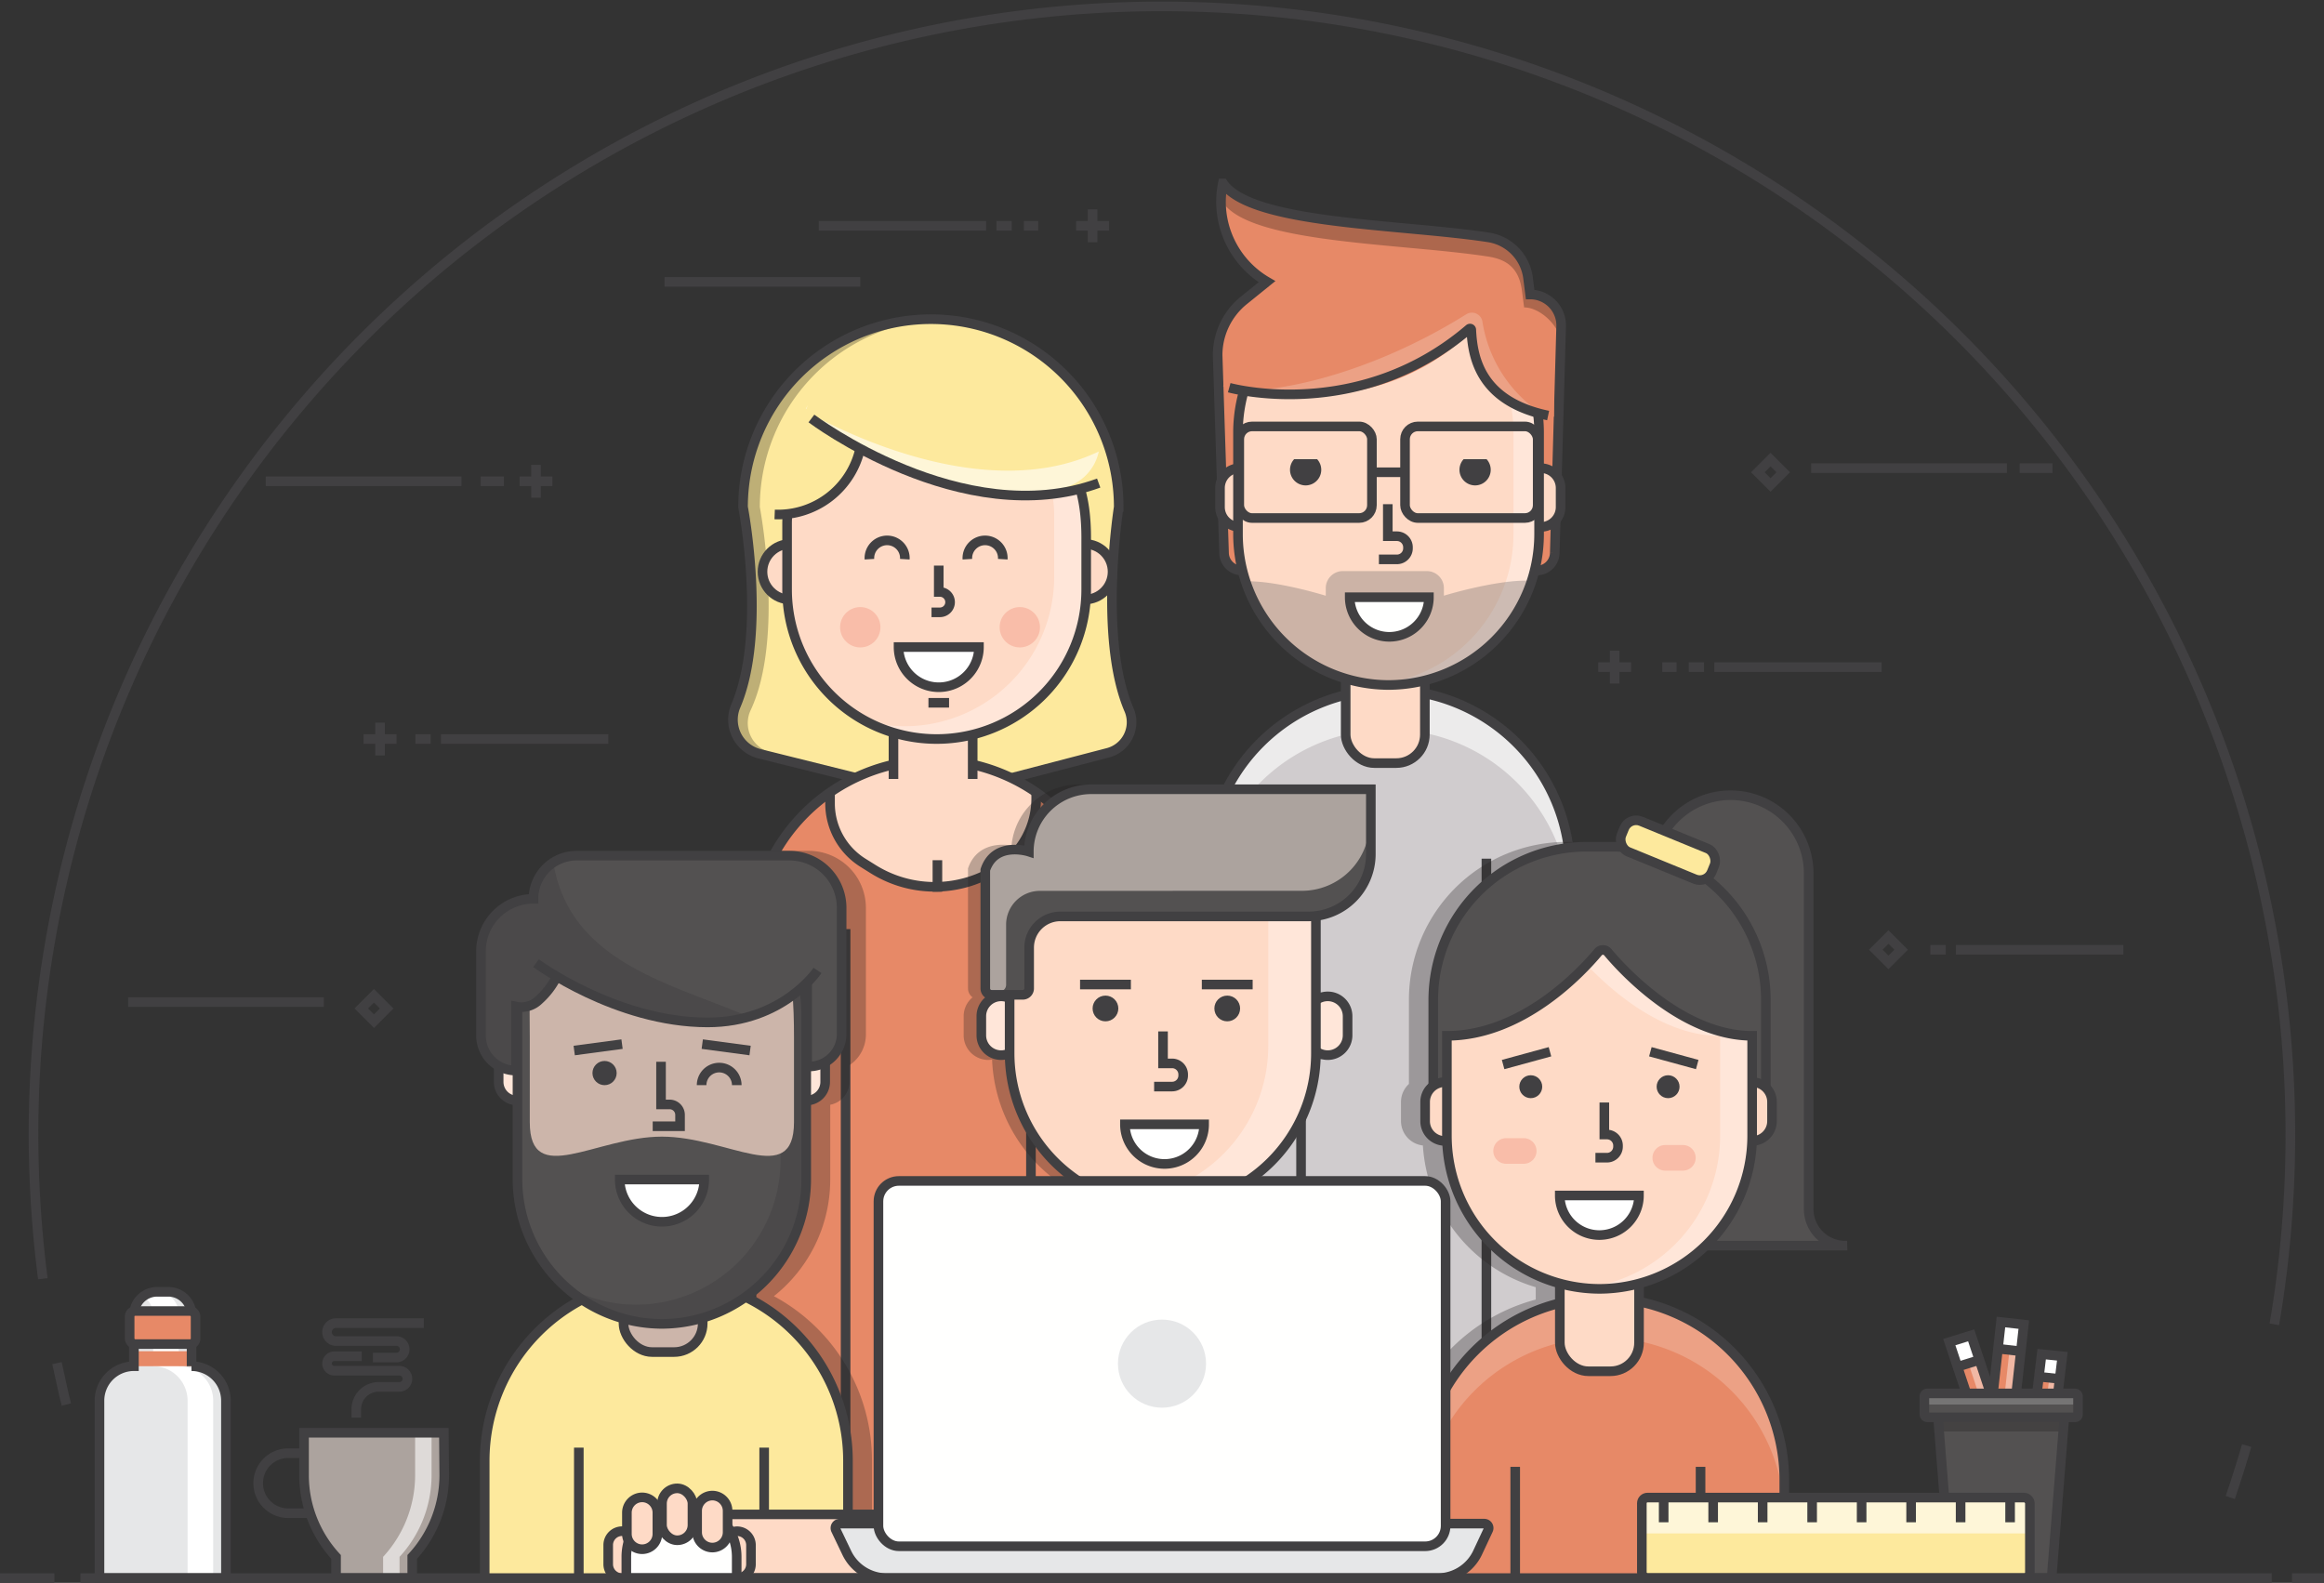 <svg xmlns="http://www.w3.org/2000/svg" viewBox="0 0 363 247.26"><rect x="0" y="0" width="363" height="247.26" fill="#333333" stroke="none"/><title>our-team</title><path d="M318.76,240l3.37-28.14-3.23-.33-3.37,28.14,1.08,3.88a.1.1,0,0,0,.17,0Z" style="fill:#fff"/><polygon points="318.76 240.04 322.13 211.91 318.89 211.57 315.52 239.71 318.76 240.04" style="fill:#f1b8a4"/><polygon points="317.14 239.88 320.51 211.74 318.89 211.57 315.52 239.71 317.14 239.88" style="fill:#e78967"/><polygon points="321.8 215.4 322.22 211.91 318.81 211.56 318.39 215.05 321.8 215.4" style="fill:#fff"/><path d="M318.76,240l3.37-28.14-3.23-.33-3.37,28.14,1.08,3.88a.1.1,0,0,0,.17,0Z" style="fill:none;stroke:#414042;stroke-miterlimit:10;stroke-width:1.5px"/><line x1="318.48" y1="215.06" x2="321.3" y2="215.35" style="fill:none;stroke:#414042;stroke-miterlimit:10;stroke-width:1.5px"/><line x1="315.73" y1="239.73" x2="318.55" y2="240.02" style="fill:none;stroke:#414042;stroke-miterlimit:10;stroke-width:1.5px"/><path d="M312.39,240.51l3.72-33.6-3.57-.4-3.72,33.6,1.2,4.63a.1.1,0,0,0,.19,0Z" style="fill:#fff"/><rect x="295.57" y="221.72" width="33.81" height="3.59" transform="translate(569.04 -62.44) rotate(96.32)" style="fill:#f1b8a4"/><rect x="294.68" y="222.52" width="33.81" height="1.8" transform="translate(567.95 -61.66) rotate(96.32)" style="fill:#e78967"/><rect x="312.01" y="206.9" width="4.19" height="3.79" transform="translate(556.22 -80.4) rotate(96.32)" style="fill:#fff"/><path d="M312.39,240.51l3.72-33.6-3.57-.4-3.72,33.6,1.2,4.63a.1.1,0,0,0,.19,0Z" style="fill:none;stroke:#414042;stroke-miterlimit:10;stroke-width:1.5px"/><line x1="312.09" y1="210.68" x2="315.21" y2="211.03" style="fill:none;stroke:#414042;stroke-miterlimit:10;stroke-width:1.5px"/><line x1="309.05" y1="240.14" x2="312.17" y2="240.49" style="fill:none;stroke:#414042;stroke-miterlimit:10;stroke-width:1.5px"/><path d="M318.26,239.65l-10.37-31.06-3.42,1.06,10.37,31.07,3,3.6a.1.1,0,0,0,.18-.06Z" style="fill:#fff"/><polygon points="318.26 239.65 307.89 208.59 304.47 209.65 314.84 240.72 318.26 239.65" style="fill:#f1b8a4"/><polygon points="316.55 240.19 306.18 209.12 304.47 209.65 314.84 240.72 316.55 240.19" style="fill:#e78967"/><polygon points="309.27 212.41 307.98 208.55 304.37 209.68 305.66 213.53 309.27 212.41" style="fill:#fff"/><path d="M318.26,239.65l-10.37-31.06-3.42,1.06,10.37,31.07,3,3.6a.1.1,0,0,0,.18-.06Z" style="fill:none;stroke:#414042;stroke-miterlimit:10;stroke-width:1.5px"/><line x1="305.75" y1="213.5" x2="308.74" y2="212.57" style="fill:none;stroke:#414042;stroke-miterlimit:10;stroke-width:1.5px"/><line x1="315.05" y1="240.65" x2="318.04" y2="239.72" style="fill:none;stroke:#414042;stroke-miterlimit:10;stroke-width:1.5px"/><polygon points="320.45 246.51 304.7 246.51 302.48 218.41 322.68 218.41 320.45 246.51" style="fill:#535151"/><polygon points="322.26 223.61 322.56 219.88 302.6 219.88 302.89 223.61 322.26 223.61" style="fill:#231f20;opacity:0.3"/><polygon points="320.45 246.51 304.7 246.51 302.48 218.41 322.68 218.41 320.45 246.51" style="fill:none;stroke:#414042;stroke-miterlimit:10;stroke-width:1.5px"/><rect x="300.58" y="217.66" width="24" height="3.74" rx="0.43" ry="0.43" style="fill:#535151"/><rect x="300.58" y="217.66" width="24" height="1.74" rx="0.43" ry="0.43" style="fill:#757474"/><rect x="300.58" y="217.66" width="24" height="3.74" rx="0.43" ry="0.43" style="fill:none;stroke:#414042;stroke-miterlimit:10;stroke-width:1.5px"/><path d="M29.92,213.41v-8a3.62,3.62,0,0,0-3.62-3.62H24.54a3.62,3.62,0,0,0-3.62,3.62v8h0a5.38,5.38,0,0,0-5.38,5.38v27.72H35.29V218.79a5.38,5.38,0,0,0-5.38-5.38Z" style="fill:#e6e7e8"/><path d="M27.92,213.41v-8a3.44,3.44,0,0,0-5.5-2.92,3.59,3.59,0,0,1,1.5,2.92v8a5.38,5.38,0,0,1,5.38,5.38v27.72h4V218.79A5.38,5.38,0,0,0,27.92,213.41Z" style="fill:#fff"/><rect x="20.92" y="211.07" width="9" height="2.34" style="fill:#e78967"/><path d="M29.92,213.41v-8a3.62,3.62,0,0,0-3.62-3.62H24.54a3.62,3.62,0,0,0-3.62,3.62v8h0a5.38,5.38,0,0,0-5.38,5.38v27.72H35.29V218.79a5.38,5.38,0,0,0-5.38-5.38Z" style="fill:none;stroke:#414042;stroke-miterlimit:10;stroke-width:1.5px"/><rect x="20.25" y="204.79" width="10.3" height="5.16" style="fill:#e78967"/><rect x="20.25" y="204.79" width="10.3" height="5.16" rx="0.84" ry="0.84" style="fill:none;stroke:#414042;stroke-miterlimit:10;stroke-width:1.5px"/><path d="M69.33,223.81H47.49v6.64a18.82,18.82,0,0,0,5,12.75h0v3.31h11.9v-3.31h0a18.82,18.82,0,0,0,5-12.75Z" style="fill:#aca39e"/><path d="M64.84,223.81v6.64a18.82,18.82,0,0,1-5,12.74h0v3.31h2.57v-3.31h0a18.82,18.82,0,0,0,5-12.74v-6.64Z" style="fill:#dedad8"/><path d="M69.33,223.81H47.49v6.64a18.82,18.82,0,0,0,5,12.75h0v3.31h11.9v-3.31h0a18.82,18.82,0,0,0,5-12.75Z" style="fill:none;stroke:#414042;stroke-miterlimit:10;stroke-width:1.5px"/><path d="M48.6,236.37H45a4.68,4.68,0,0,1-4.67-4.67h0A4.68,4.68,0,0,1,45,227h2.31" style="fill:none;stroke:#414042;stroke-miterlimit:10;stroke-width:1.5px"/><path d="M55.65,221.44v-1.3a3.5,3.5,0,0,1,3.5-3.5h3.23a1.26,1.26,0,0,0,1.26-1.26h0a1.26,1.26,0,0,0-1.26-1.26H52.23A1.15,1.15,0,0,1,51.08,213h0a1.15,1.15,0,0,1,1.15-1.15H56.5" style="fill:none;stroke:#414042;stroke-miterlimit:10;stroke-width:1.5px"/><path d="M58.25,212.06h3.67a1.29,1.29,0,0,0,1.29-1.29h0a1.29,1.29,0,0,0-1.29-1.29H52.48a1.4,1.4,0,0,1-1.4-1.4h0a1.4,1.4,0,0,1,1.4-1.4H66.2" style="fill:none;stroke:#414042;stroke-miterlimit:10;stroke-width:1.5px"/><path d="M194.92,89.12h-.81a2.93,2.93,0,0,1-2.93-2.93l-1-30.71a11,11,0,0,1,4.11-8.57L197.9,44A14.45,14.45,0,0,1,191,28.6c4.31,6.47,27.81,6.38,41.47,8.48a7.35,7.35,0,0,1,6.18,6.32L239,46h0a4.85,4.85,0,0,1,4.85,4.85l-1,35.38a2.93,2.93,0,0,1-2.93,2.93Z" style="fill:#e78967"/><path d="M191,31.6c4.31,6.47,27.81,6.38,41.47,8.48,3.24.5,4.84,2.13,5.26,5.38l.33,2.56c2.45,0,5.37,2.77,5.69,5.13l.07-2.34A4.85,4.85,0,0,0,239,46l-.33-2.56a7.35,7.35,0,0,0-6.18-6.32c-13.66-2.1-37.16-2-41.47-8.48a13.89,13.89,0,0,0-.22,4.39A10.52,10.52,0,0,1,191,31.6Z" style="fill:#ad674d"/><path d="M194.92,89.12H194a2.81,2.81,0,0,1-2.81-2.81l-1-30.83a11,11,0,0,1,4.11-8.57L197.9,44A14.45,14.45,0,0,1,191,28.67s0,0,.06,0c4.43,6.4,27.81,6.32,41.43,8.41a7.35,7.35,0,0,1,6.18,6.32L239,46h0a4.85,4.85,0,0,1,4.85,4.85l-1,35.5A2.81,2.81,0,0,1,240,89.12Z" style="fill:none;stroke:#414042;stroke-miterlimit:10;stroke-width:1.5px"/><path d="M243.76,79.22a3.1,3.1,0,0,1-3.1,3.09h0a3.1,3.1,0,0,1-3.1-3.09v-3a3.09,3.09,0,0,1,3.1-3.09h0a3.1,3.1,0,0,1,3.1,3.09Z" style="fill:#fedac6"/><path d="M243.76,79.22a3.1,3.1,0,0,1-3.1,3.09h0a3.1,3.1,0,0,1-3.1-3.09v-3a3.09,3.09,0,0,1,3.1-3.09h0a3.1,3.1,0,0,1,3.1,3.09Z" style="fill:none;stroke:#414042;stroke-miterlimit:10;stroke-width:1.5px"/><path d="M196.76,79.22a3.1,3.1,0,0,1-3.1,3.09h0a3.1,3.1,0,0,1-3.1-3.09v-3a3.09,3.09,0,0,1,3.1-3.09h0a3.1,3.1,0,0,1,3.1,3.09Z" style="fill:#fedac6"/><path d="M196.76,79.22a3.1,3.1,0,0,1-3.1,3.09h0a3.1,3.1,0,0,1-3.1-3.09v-3a3.09,3.09,0,0,1,3.1-3.09h0a3.1,3.1,0,0,1,3.1,3.09Z" style="fill:none;stroke:#414042;stroke-miterlimit:10;stroke-width:1.5px"/><path d="M245.25,246.51V136.1a28.45,28.45,0,0,0-28.37-28.37h0a28.45,28.45,0,0,0-28.37,28.37V246.51Z" style="fill:#d0ccce"/><path d="M216.89,107.73a28.45,28.45,0,0,0-28.37,28.37v6.2a28.37,28.37,0,1,1,56.74,0v-6.2A28.45,28.45,0,0,0,216.89,107.73Z" style="fill:#ecebeb"/><path d="M188.52,246.51V136.1a28.45,28.45,0,0,1,28.37-28.37h0a28.45,28.45,0,0,1,28.37,28.37V246.51" style="fill:none;stroke:#414042;stroke-miterlimit:10;stroke-width:1.5px"/><line x1="203.22" y1="134.13" x2="203.22" y2="246.51" style="fill:none;stroke:#414042;stroke-miterlimit:10;stroke-width:1.5px"/><line x1="232.17" y1="134.13" x2="232.17" y2="246.51" style="fill:none;stroke:#414042;stroke-miterlimit:10;stroke-width:1.5px"/><rect x="210.19" y="93.77" width="12.37" height="25.43" rx="4.46" ry="4.46" style="fill:#fedac6"/><rect x="210.19" y="93.77" width="12.37" height="25.43" rx="4.46" ry="4.46" style="fill:none;stroke:#414042;stroke-miterlimit:10;stroke-width:1.5px"/><path d="M216.89,107h0a23.59,23.59,0,0,1-23.52-23.52V67.54A23.59,23.59,0,0,1,216.89,44h0A23.59,23.59,0,0,1,240.4,67.54V83.48A23.59,23.59,0,0,1,216.89,107Z" style="fill:#fedac6"/><path d="M216.89,44h0c-.67,0-1.34,0-2,.09A23.59,23.59,0,0,1,236.4,67.54V83.48a23.59,23.59,0,0,1-21.52,23.43c.66.06,1.33.09,2,.09h0A23.59,23.59,0,0,0,240.4,83.48V67.54A23.59,23.59,0,0,0,216.89,44Z" style="fill:#ffe6d9"/><path d="M218.39,106.95a23.62,23.62,0,0,0,20.86-16.23c-5.17-.3-13.72,2.33-13.72,2.33V91.87a2.66,2.66,0,0,0-2.66-2.66H209.74a2.66,2.66,0,0,0-2.66,2.66v1.19s-7.68-2.4-12.52-2.25a23.62,23.62,0,0,0,20.83,16.14l.44,0,1.07,0h0l1.07,0Z" style="fill:#58595b;opacity:0.3"/><path d="M216.89,107h0a23.59,23.59,0,0,1-23.52-23.52V67.54A23.59,23.59,0,0,1,216.89,44h0A23.59,23.59,0,0,1,240.4,67.54V83.48A23.59,23.59,0,0,1,216.89,107Z" style="fill:none;stroke:#414042;stroke-miterlimit:10;stroke-width:1.5px"/><path d="M226.37,41.23s-14.61-4.1-29.48,7.06l-5.84,12.06s27.5,8.55,43.57-14.16C239.25,39.63,226.37,41.23,226.37,41.23Z" style="fill:#e78967"/><path d="M230.15,46.9s-3.79,14.79,12.52,18.22V57.9l-.95-6.07Z" style="fill:#e78967"/><path d="M241.72,51.83,233,48.1c.56-.61,1.12-1.24,1.66-1.92,5.56-7-8.25-5-8.25-5s-14.61-4.1-29.48,7.06l-5.84,12.05s21.58,6.13,38.73-9.11c.18,4.65,2.29,11.66,12.88,13.89V57.9Z" style="fill:#e78967"/><path d="M231.55,50.25A1.66,1.66,0,0,0,229,49.11c-16,10-31.56,12.62-36.24,11.64h0a41.63,41.63,0,0,0,37-9.52c.18,4.65.58,11.24,11.18,13.47h0A21.1,21.1,0,0,1,231.55,50.25Z" style="fill:#eca185"/><path d="M192,60.56s20.16,5.61,37.47-9.18a.2.2,0,0,1,.34.14c.21,4.63,1.62,11.21,12,13.39" style="fill:none;stroke:#414042;stroke-miterlimit:10;stroke-width:1.5px"/><rect x="193.57" y="66.61" width="20.72" height="14.31" rx="2" ry="2" style="fill:none;stroke:#414042;stroke-miterlimit:10;stroke-width:1.5px"/><rect x="219.46" y="66.61" width="20.72" height="14.31" rx="2" ry="2" style="fill:none;stroke:#414042;stroke-miterlimit:10;stroke-width:1.5px"/><path d="M202.14,71.73a2.44,2.44,0,1,0,3.59,0Z" style="fill:#414042"/><path d="M228.61,71.73a2.44,2.44,0,1,0,3.59,0Z" style="fill:#414042"/><line x1="214.3" y1="73.77" x2="218.88" y2="73.77" style="fill:none;stroke:#414042;stroke-miterlimit:10;stroke-width:1.5px"/><path d="M216.77,78.76v5h1.42a1.73,1.73,0,0,1,1.73,1.73v.16a1.73,1.73,0,0,1-1.73,1.73h-2.81" style="fill:none;stroke:#414042;stroke-miterlimit:10;stroke-width:1.5px"/><path d="M223.19,93.29a6.18,6.18,0,0,1-12.37,0Z" style="fill:#fffffe"/><path d="M223.19,93.29a6.18,6.18,0,0,1-12.37,0Z" style="fill:none;stroke:#414042;stroke-miterlimit:10;stroke-width:1.5px"/><path d="M246,246.51V136.1a29.18,29.18,0,0,0-.37-4.59h-.95a24.64,24.64,0,0,0-24.61,24.61v13.2a3.82,3.82,0,0,0-1.24,2.81v3a3.84,3.84,0,0,0,3.42,3.8,24.65,24.65,0,0,0,17.63,22.14V203a29.17,29.17,0,0,0-21.67,28.15v15.41H246Z" style="fill:#231f20;opacity:0.3"/><path d="M288.51,194.57h-30.4V136.42a12.2,12.2,0,0,1,12.2-12.2h0a12.2,12.2,0,0,1,12.2,12.2v52.27A5.72,5.72,0,0,0,288.51,194.57Z" style="fill:#535151"/><path d="M288.51,194.57h-30.4V136.42a12.2,12.2,0,0,1,12.2-12.2h0a12.2,12.2,0,0,1,12.2,12.2v52.27A5.72,5.72,0,0,0,288.51,194.57Z" style="fill:none;stroke:#414042;stroke-miterlimit:10;stroke-width:1.5px"/><path d="M275.82,171.47V156.12A23.93,23.93,0,0,0,252,132.27h-4.27a23.93,23.93,0,0,0-23.86,23.86v15.34Z" style="fill:#535151"/><path d="M275.82,171.47V156.12A23.93,23.93,0,0,0,252,132.27h-4.27a23.93,23.93,0,0,0-23.86,23.86v15.34Z" style="fill:none;stroke:#414042;stroke-miterlimit:10;stroke-width:1.5px"/><path d="M276.78,175.13a3.09,3.09,0,0,1-3.09,3.09h0a3.09,3.09,0,0,1-3.09-3.09v-3a3.09,3.09,0,0,1,3.09-3.09h0a3.09,3.09,0,0,1,3.09,3.09Z" style="fill:#fedac6"/><path d="M276.78,175.13a3.09,3.09,0,0,1-3.09,3.09h0a3.09,3.09,0,0,1-3.09-3.09v-3a3.09,3.09,0,0,1,3.09-3.09h0a3.09,3.09,0,0,1,3.09,3.09Z" style="fill:none;stroke:#414042;stroke-miterlimit:10;stroke-width:1.5px"/><path d="M228.78,175.13a3.09,3.09,0,0,1-3.09,3.09h0a3.09,3.09,0,0,1-3.09-3.09v-3a3.09,3.09,0,0,1,3.09-3.09h0a3.09,3.09,0,0,1,3.09,3.09Z" style="fill:#fedac6"/><path d="M228.78,175.13a3.09,3.09,0,0,1-3.09,3.09h0a3.09,3.09,0,0,1-3.09-3.09v-3a3.09,3.09,0,0,1,3.09-3.09h0a3.09,3.09,0,0,1,3.09,3.09Z" style="fill:none;stroke:#414042;stroke-miterlimit:10;stroke-width:1.5px"/><path d="M278.7,246.51V231.1a28.45,28.45,0,0,0-28.37-28.37h0A28.45,28.45,0,0,0,222,231.1v15.41Z" style="fill:#e78967"/><path d="M250.33,202.73A28.45,28.45,0,0,0,222,231.1v6.2a28.37,28.37,0,1,1,56.74,0v-6.2A28.45,28.45,0,0,0,250.33,202.73Z" style="fill:#eca185"/><path d="M222,246.51V231.1a28.45,28.45,0,0,1,28.37-28.37h0A28.45,28.45,0,0,1,278.7,231.1v15.41" style="fill:none;stroke:#414042;stroke-miterlimit:10;stroke-width:1.5px"/><line x1="236.67" y1="229.13" x2="236.67" y2="246.51" style="fill:none;stroke:#414042;stroke-miterlimit:10;stroke-width:1.5px"/><line x1="265.62" y1="229.13" x2="265.62" y2="246.51" style="fill:none;stroke:#414042;stroke-miterlimit:10;stroke-width:1.5px"/><rect x="243.64" y="188.77" width="12.37" height="25.43" rx="4.46" ry="4.46" style="fill:#fedac6"/><rect x="243.64" y="188.77" width="12.37" height="25.43" rx="4.46" ry="4.46" style="fill:none;stroke:#414042;stroke-miterlimit:10;stroke-width:1.5px"/><path d="M273.68,161.8v15.67a23.93,23.93,0,0,1-23.86,23.86h0A23.93,23.93,0,0,1,226,177.47V161.8c11.8,0,21.06-10,23.65-13.1a1,1,0,0,1,1.45,0C253.67,151.79,263,161.8,273.68,161.8Z" style="fill:#fedac6"/><path d="M251.06,148.7a1,1,0,0,0-1.45,0c-.42.5-1,1.19-1.77,2,3.89,4.1,11.85,11.12,20.84,11.12v15.67a23.94,23.94,0,0,1-21.36,23.73,23.85,23.85,0,0,0,26.36-23.73V161.8C263,161.8,253.67,151.79,251.06,148.7Z" style="fill:#ffe6d9"/><path d="M273.68,161.8v15.67a23.93,23.93,0,0,1-23.86,23.86h0A23.93,23.93,0,0,1,226,177.47V161.8c11.8,0,21.06-10,23.65-13.1a1,1,0,0,1,1.45,0C253.67,151.79,263,161.8,273.68,161.8Z" style="fill:none;stroke:#414042;stroke-miterlimit:10;stroke-width:1.5px"/><path d="M250.59,172.22v5H251a1.73,1.73,0,0,1,1.73,1.73v.16a1.73,1.73,0,0,1-1.73,1.73H249.2" style="fill:none;stroke:#414042;stroke-miterlimit:10;stroke-width:1.5px"/><path d="M256,186.74a6.18,6.18,0,0,1-12.37,0Z" style="fill:#fff"/><path d="M256,186.74a6.18,6.18,0,0,1-12.37,0Z" style="fill:none;stroke:#414042;stroke-miterlimit:10;stroke-width:1.5px"/><path d="M238,181.79h-2.75a2,2,0,0,1-2-2h0a2,2,0,0,1,2-2H238a2,2,0,0,1,2,2h0A2,2,0,0,1,238,181.79Z" style="fill:#f9bda9"/><path d="M262.86,182.86h-2.75a2,2,0,0,1-2-2h0a2,2,0,0,1,2-2h2.75a2,2,0,0,1,2,2h0A2,2,0,0,1,262.86,182.86Z" style="fill:#f9bda9"/><circle cx="239.1" cy="169.75" r="1.79" style="fill:#414042"/><circle cx="260.55" cy="169.75" r="1.79" style="fill:#414042"/><line x1="234.78" y1="166.29" x2="242.1" y2="164.29" style="fill:none;stroke:#414042;stroke-miterlimit:10;stroke-width:1.5px"/><line x1="265.1" y1="166.29" x2="257.78" y2="164.29" style="fill:none;stroke:#414042;stroke-miterlimit:10;stroke-width:1.5px"/><rect x="252.93" y="130.21" width="15.23" height="5.17" rx="2" ry="2" transform="translate(69.82 -88.89) rotate(22.29)" style="fill:#fde99d"/><rect x="252.93" y="130.21" width="15.23" height="5.17" rx="2" ry="2" transform="translate(69.82 -88.89) rotate(22.29)" style="fill:none;stroke:#414042;stroke-miterlimit:10;stroke-width:1.5px"/><rect x="256.45" y="233.93" width="60.61" height="12.58" style="fill:#fde99d"/><rect x="256.45" y="233.93" width="60.61" height="5.6" style="fill:#fef6d8"/><line x1="267.59" y1="233.93" x2="267.59" y2="237.79" style="fill:none;stroke:#414042;stroke-miterlimit:10;stroke-width:1.5px"/><line x1="259.86" y1="233.93" x2="259.86" y2="237.79" style="fill:none;stroke:#414042;stroke-miterlimit:10;stroke-width:1.5px"/><line x1="275.32" y1="233.93" x2="275.32" y2="237.79" style="fill:none;stroke:#414042;stroke-miterlimit:10;stroke-width:1.5px"/><line x1="283.05" y1="233.93" x2="283.05" y2="237.79" style="fill:none;stroke:#414042;stroke-miterlimit:10;stroke-width:1.5px"/><line x1="290.78" y1="233.93" x2="290.78" y2="237.79" style="fill:none;stroke:#414042;stroke-miterlimit:10;stroke-width:1.5px"/><line x1="306.24" y1="233.93" x2="306.24" y2="237.79" style="fill:none;stroke:#414042;stroke-miterlimit:10;stroke-width:1.5px"/><line x1="298.51" y1="233.93" x2="298.51" y2="237.79" style="fill:none;stroke:#414042;stroke-miterlimit:10;stroke-width:1.5px"/><line x1="313.97" y1="233.93" x2="313.97" y2="237.79" style="fill:none;stroke:#414042;stroke-miterlimit:10;stroke-width:1.5px"/><rect x="256.45" y="233.93" width="60.61" height="12.58" rx="0.89" ry="0.89" style="fill:none;stroke:#414042;stroke-miterlimit:10;stroke-width:1.5px"/><path d="M176.39,111c-4.89-11.2-1.64-31.75-1.64-31.75A29.34,29.34,0,0,0,145.4,49.86h0A29.34,29.34,0,0,0,116.06,79.2s3.9,20.28-1.41,31.68a4.72,4.72,0,0,0,3.07,6.64l28.43,7.08,27.14-7.06A4.76,4.76,0,0,0,176.39,111Z" style="fill:#fde99d"/><path d="M120.34,117.52a4.72,4.72,0,0,1-3.07-6.63c5.31-11.4,1.41-31.68,1.41-31.68a29.34,29.34,0,0,1,28-29.31c-.43,0-.87,0-1.31,0A29.34,29.34,0,0,0,116.06,79.2s3.9,20.28-1.41,31.68a4.72,4.72,0,0,0,3.07,6.63l28.43,7.08,1.28-.33Z" style="fill:#beaf76"/><path d="M176.37,110.92c-4.87-11.21-1.63-31.72-1.63-31.72A29.34,29.34,0,0,0,145.4,49.86h0A29.34,29.34,0,0,0,116.06,79.2s3.77,19.57-1.13,31.06a5.49,5.49,0,0,0,3.72,7.49l27.51,6.85,26.86-7A4.94,4.94,0,0,0,176.37,110.92Z" style="fill:none;stroke:#414042;stroke-miterlimit:10;stroke-width:1.5px"/><path d="M174.12,246.51V147.1a28.45,28.45,0,0,0-28.37-28.37h0a28.45,28.45,0,0,0-28.37,28.37v99.41Z" style="fill:#e78967"/><line x1="132.08" y1="145.13" x2="132.08" y2="246.51" style="fill:none;stroke:#414042;stroke-miterlimit:10;stroke-width:1.5px"/><line x1="161.03" y1="145.13" x2="161.03" y2="246.51" style="fill:none;stroke:#414042;stroke-miterlimit:10;stroke-width:1.5px"/><path d="M134.78,134.78l1.6,1a18.14,18.14,0,0,0,19.81-.38h0a12.9,12.9,0,0,0,5.65-10.67v-.94a28.18,28.18,0,0,0-32.21,0v1.71A10.94,10.94,0,0,0,134.78,134.78Z" style="fill:#fedac6"/><path d="M129.65,123.84v1.66h0a10.94,10.94,0,0,0,5.14,9.27l1.6,1a18.14,18.14,0,0,0,19.81-.38h0a12.9,12.9,0,0,0,5.65-10.67h0v-1" style="fill:none;stroke:#414042;stroke-miterlimit:10;stroke-width:1.5px"/><line x1="146.42" y1="134.37" x2="146.42" y2="139.3" style="fill:none;stroke:#414042;stroke-miterlimit:10;stroke-width:1.5px"/><path d="M117.38,246.51V147.1a28.45,28.45,0,0,1,28.37-28.37h0a28.45,28.45,0,0,1,28.37,28.37v99.41" style="fill:none;stroke:#414042;stroke-miterlimit:10;stroke-width:1.5px"/><rect x="139.56" y="100.71" width="12.37" height="25.43" rx="4.46" ry="4.46" style="fill:#fedac6"/><path d="M139.56,121.68V105.17a4.46,4.46,0,0,1,4.46-4.46h3.45a4.46,4.46,0,0,1,4.46,4.46v16.51" style="fill:none;stroke:#414042;stroke-miterlimit:10;stroke-width:1.5px"/><circle cx="123.44" cy="90.04" r="4.34" style="fill:#fedac6"/><circle cx="123.44" cy="89.31" r="4.34" style="fill:none;stroke:#414042;stroke-miterlimit:10;stroke-width:1.5px"/><circle cx="169.44" cy="90.04" r="4.34" style="fill:#fedac6"/><circle cx="169.44" cy="89.31" r="4.34" style="fill:none;stroke:#414042;stroke-miterlimit:10;stroke-width:1.5px"/><path d="M138.11,67.62a15.17,15.17,0,0,0-15.17,15.17v9.29a23.36,23.36,0,0,0,23.36,23.36h0a23.36,23.36,0,0,0,23.36-23.36V82.27c0-8.44-5.94-14.65-6.81-14.65Z" style="fill:#fedac6"/><path d="M162.85,67.62h-2.79a20.75,20.75,0,0,1,4.6,12.65v9.81a23.36,23.36,0,0,1-29.5,22.54,23.37,23.37,0,0,0,34.5-20.54V82.27C169.67,73.83,163.73,67.62,162.85,67.62Z" style="fill:#ffe6d9"/><path d="M137.07,67.62a14.13,14.13,0,0,0-14.13,14.13V92.08a23.36,23.36,0,0,0,23.36,23.36h0a23.36,23.36,0,0,0,23.36-23.36V84.42c.14-15.16-7.52-16.8-16.8-16.8H137.07Z" style="fill:none;stroke:#414042;stroke-miterlimit:10;stroke-width:1.5px"/><line x1="145.02" y1="109.78" x2="148.24" y2="109.78" style="fill:none;stroke:#414042;stroke-miterlimit:10;stroke-width:1.5px"/><path d="M125.87,64.72s23.54,18.85,44.79,11.1V67.64l-16-10.1L128.8,59.27Z" style="fill:#fde99d"/><path d="M126.18,63.27l-.31.58.07.06Z" style="fill:#fef6d8"/><path d="M128,65.4c5.65,3.93,21.78,13.81,37.74,10.89a7.44,7.44,0,0,0,5.89-5.77h0C155.27,78.37,134.46,68.72,128,65.4Z" style="fill:#fef6d8"/><path d="M134.37,70A13.14,13.14,0,0,1,121,80.36l-1.16-5,4.6-11.51Z" style="fill:#fde99d"/><path d="M134.37,70A13.14,13.14,0,0,1,121,80.36" style="fill:none;stroke:#414042;stroke-miterlimit:10;stroke-width:1.5px"/><path d="M126.74,65.37s23.62,17.84,44.87,10.09" style="fill:none;stroke:#414042;stroke-miterlimit:10;stroke-width:1.5px"/><circle cx="134.37" cy="97.98" r="3.15" style="fill:#f9bda9"/><circle cx="159.29" cy="97.98" r="3.15" style="fill:#f9bda9"/><path d="M151.1,87.35a2.77,2.77,0,1,1,5.53,0" style="fill:none;stroke:#414042;stroke-miterlimit:10;stroke-width:1.5px"/><path d="M135.8,87.35a2.77,2.77,0,1,1,5.53,0" style="fill:none;stroke:#414042;stroke-miterlimit:10;stroke-width:1.5px"/><path d="M152.91,101.07a6.28,6.28,0,1,1-12.56,0Z" style="fill:#fff"/><path d="M152.91,101.07a6.28,6.28,0,1,1-12.56,0Z" style="fill:none;stroke:#414042;stroke-miterlimit:10;stroke-width:1.5px"/><path d="M146.63,88.35v4.12h.18a1.59,1.59,0,0,1,1.59,1.59h0a1.59,1.59,0,0,1-1.59,1.59H145.5" style="fill:none;stroke:#414042;stroke-miterlimit:10;stroke-width:1.5px"/><path d="M136.2,246.51V228.1a29.14,29.14,0,0,0-15.32-25.63,23.26,23.26,0,0,0,8.8-18.22V172.57a3.67,3.67,0,0,0,3-3.59v-2.59a5.87,5.87,0,0,0,.74-.58,5.77,5.77,0,0,0,1.83-4.25V141.81a8.91,8.91,0,0,0-8.9-8.9h-6a28.89,28.89,0,0,0-3.72,14.19v99.41H136.2Z" style="fill:#231f20;opacity:0.3"/><path d="M132.45,246.51V228.1a28.45,28.45,0,0,0-28.37-28.37h0A28.45,28.45,0,0,0,75.71,228.1v18.41Z" style="fill:#fde99d"/><path d="M75.71,246.51V228.1a28.45,28.45,0,0,1,28.37-28.37h0a28.45,28.45,0,0,1,28.37,28.37v18.41" style="fill:none;stroke:#414042;stroke-miterlimit:10;stroke-width:1.5px"/><line x1="90.41" y1="226.13" x2="90.41" y2="246.51" style="fill:none;stroke:#414042;stroke-miterlimit:10;stroke-width:1.5px"/><line x1="119.36" y1="226.13" x2="119.36" y2="246.51" style="fill:none;stroke:#414042;stroke-miterlimit:10;stroke-width:1.5px"/><rect x="97.39" y="185.77" width="12.37" height="25.43" rx="4.46" ry="4.46" style="fill:#ccb5aa"/><rect x="97.39" y="185.77" width="12.37" height="25.43" rx="4.46" ry="4.46" style="fill:none;stroke:#414042;stroke-miterlimit:10;stroke-width:1.5px"/><path d="M128.89,169a2.91,2.91,0,0,1-2.91,2.91h0a2.91,2.91,0,0,1-2.91-2.91v-2.82a2.91,2.91,0,0,1,2.91-2.91h0a2.91,2.91,0,0,1,2.91,2.91Z" style="fill:#ffe6d9"/><path d="M128.89,169a2.91,2.91,0,0,1-2.91,2.91h0a2.91,2.91,0,0,1-2.91-2.91v-2.82a2.91,2.91,0,0,1,2.91-2.91h0a2.91,2.91,0,0,1,2.91,2.91Z" style="fill:none;stroke:#414042;stroke-miterlimit:10;stroke-width:1.5px"/><path d="M83.71,169a2.91,2.91,0,0,1-2.91,2.91h0A2.91,2.91,0,0,1,77.89,169v-2.82a2.91,2.91,0,0,1,2.91-2.91h0a2.91,2.91,0,0,1,2.91,2.91Z" style="fill:#ffe6d9"/><path d="M83.71,169a2.91,2.91,0,0,1-2.91,2.91h0A2.91,2.91,0,0,1,77.89,169v-2.82a2.91,2.91,0,0,1,2.91-2.91h0a2.91,2.91,0,0,1,2.91,2.91Z" style="fill:none;stroke:#414042;stroke-miterlimit:10;stroke-width:1.5px"/><path d="M103.38,206.8h0a22.62,22.62,0,0,1-22.55-22.55v-25.9a22.62,22.62,0,0,1,22.55-22.55h0a22.62,22.62,0,0,1,22.55,22.55v25.9A22.62,22.62,0,0,1,103.38,206.8Z" style="fill:#535151"/><path d="M114.77,138.92a22.49,22.49,0,0,1,7.15,16.43v25.9A22.62,22.62,0,0,1,99.38,203.8h0A22.35,22.35,0,0,1,88,200.68a22.46,22.46,0,0,0,15.4,6.12h0a22.62,22.62,0,0,0,22.55-22.55v-25.9A22.59,22.59,0,0,0,114.77,138.92Z" style="fill:#414042;opacity:0.46"/><path d="M103.38,206.8h0a22.62,22.62,0,0,1-22.55-22.55v-25.9a22.62,22.62,0,0,1,22.55-22.55h0a22.62,22.62,0,0,1,22.55,22.55v25.9A22.62,22.62,0,0,1,103.38,206.8Z" style="fill:none;stroke:#414042;stroke-miterlimit:10;stroke-width:1.5px"/><path d="M103.38,177.55h0c-10.31,0-20.63,8.07-20.63-2.25V162.1c0-10.31-1-20.63,9.34-20.63h20.71c10.31,0,11.22,10.32,11.22,20.63v13.21C124,185.62,113.69,177.55,103.38,177.55Z" style="fill:#ccb5aa"/><path d="M110,184.25a6.6,6.6,0,0,1-13.2,0Z" style="fill:#fff"/><path d="M110,184.25a6.6,6.6,0,0,1-13.2,0Z" style="fill:none;stroke:#414042;stroke-miterlimit:10;stroke-width:1.5px"/><line x1="89.69" y1="164.1" x2="97.16" y2="163.1" style="fill:none;stroke:#414042;stroke-miterlimit:10;stroke-width:1.5px"/><line x1="109.69" y1="163.1" x2="117.16" y2="164.1" style="fill:none;stroke:#414042;stroke-miterlimit:10;stroke-width:1.5px"/><circle cx="94.43" cy="167.62" r="1.89" style="fill:#414042"/><path d="M103.25,165.86v6.66h1.34a1.63,1.63,0,0,1,1.63,1.63v1.78h-4.27" style="fill:none;stroke:#414042;stroke-miterlimit:10;stroke-width:1.5px"/><path d="M80.6,167.23h0a5.47,5.47,0,0,1-5.47-5.47V148.6a8.2,8.2,0,0,1,8.2-8.2h0a6.74,6.74,0,0,1,6.74-6.74h33.25a8.15,8.15,0,0,1,8.15,8.15v19.76a5.08,5.08,0,0,1-5.39,5.07h0v-13s-3.75,6.13-15.58,6.12a41.87,41.87,0,0,1-23.57-7.07,12.09,12.09,0,0,1-2.79,3.63,3.88,3.88,0,0,1-3.54,1Z" style="fill:#535151"/><path d="M80.6,167.23v-10a3.88,3.88,0,0,0,3.54-1,12.09,12.09,0,0,0,2.79-3.63s18.78,9.85,30,6.21c-12.15-5.23-27.89-8.4-30.51-24.08a6.73,6.73,0,0,0-3,5.63,8.2,8.2,0,0,0-8.2,8.2v13.16A5.47,5.47,0,0,0,80.6,167.23Z" style="fill:#414042;opacity:0.46"/><path d="M126.07,153.58v13h0a5.08,5.08,0,0,0,5.39-5.07V141.81a8.15,8.15,0,0,0-8.15-8.15H90.07a6.74,6.74,0,0,0-6.74,6.74h0a8.2,8.2,0,0,0-8.2,8.2v13.16a5.47,5.47,0,0,0,5.47,5.47h0v-10a3.88,3.88,0,0,0,3.54-1,12.09,12.09,0,0,0,2.79-3.63" style="fill:none;stroke:#414042;stroke-miterlimit:10;stroke-width:1.5px"/><path d="M83.72,150.45s12.49,9.24,26.78,9.26c11.82,0,17.19-8.12,17.19-8.12" style="fill:none;stroke:#414042;stroke-miterlimit:10;stroke-width:1.5px"/><path d="M109.59,169.51a2.74,2.74,0,1,1,5.49,0" style="fill:none;stroke:#414042;stroke-miterlimit:10;stroke-width:1.5px"/><path d="M168.5,122.54A10.51,10.51,0,0,0,158,132.08c-2.22-.4-5.59,0-6.8,3.57l0,18.75a1.72,1.72,0,0,0,.71,1.39,3.82,3.82,0,0,0-1.39,2.94v3a3.85,3.85,0,0,0,3.84,3.84,3.81,3.81,0,0,0,.6-.06,24.71,24.71,0,0,0,18,22.81v2.51A29.17,29.17,0,0,0,151.28,219v8.41h58.23V219a29.16,29.16,0,0,0-22.69-28.39v-2.42a24.71,24.71,0,0,0,17.44-22.78,3.79,3.79,0,0,0,1.13.19,3.85,3.85,0,0,0,3.85-3.84v-3a3.85,3.85,0,0,0-3.85-3.84,3.79,3.79,0,0,0-1.11.18V143.71a10.5,10.5,0,0,0,8.58-10.31V122.54Z" style="fill:#231f20;opacity:0.3"/><path d="M210.77,227.39V219a28.45,28.45,0,0,0-28.37-28.37h0A28.45,28.45,0,0,0,154,219v8.41Z" style="fill:#e78967"/><path d="M182.4,190.61A28.45,28.45,0,0,0,154,219v6.2a28.37,28.37,0,1,1,56.74,0V219A28.45,28.45,0,0,0,182.4,190.61Z" style="fill:#eca185"/><path d="M154,227.39V219a28.45,28.45,0,0,1,28.37-28.37h0A28.45,28.45,0,0,1,210.77,219v8.41" style="fill:none;stroke:#414042;stroke-miterlimit:10;stroke-width:1.5px"/><line x1="168.74" y1="217.01" x2="168.74" y2="227.39" style="fill:none;stroke:#414042;stroke-miterlimit:10;stroke-width:1.5px"/><line x1="197.69" y1="217.01" x2="197.69" y2="227.39" style="fill:none;stroke:#414042;stroke-miterlimit:10;stroke-width:1.5px"/><rect x="175.71" y="176.65" width="12.37" height="25.43" rx="4.46" ry="4.46" style="fill:#fedac6"/><rect x="175.71" y="176.65" width="12.37" height="25.43" rx="4.46" ry="4.46" style="fill:none;stroke:#414042;stroke-miterlimit:10;stroke-width:1.5px"/><path d="M159.46,161.73a3.09,3.09,0,0,1-3.09,3.09h0a3.09,3.09,0,0,1-3.09-3.09v-3a3.09,3.09,0,0,1,3.09-3.09h0a3.09,3.09,0,0,1,3.09,3.09Z" style="fill:#ffe6d9"/><path d="M159.46,161.73a3.09,3.09,0,0,1-3.09,3.09h0a3.09,3.09,0,0,1-3.09-3.09v-3a3.09,3.09,0,0,1,3.09-3.09h0a3.09,3.09,0,0,1,3.09,3.09Z" style="fill:none;stroke:#414042;stroke-miterlimit:10;stroke-width:1.5px"/><path d="M210.49,161.73a3.1,3.1,0,0,1-3.1,3.09h0a3.1,3.1,0,0,1-3.1-3.09v-3a3.09,3.09,0,0,1,3.1-3.09h0a3.1,3.1,0,0,1,3.1,3.09Z" style="fill:#ffe6d9"/><path d="M210.49,161.73a3.1,3.1,0,0,1-3.1,3.09h0a3.1,3.1,0,0,1-3.1-3.09v-3a3.09,3.09,0,0,1,3.1-3.09h0a3.1,3.1,0,0,1,3.1,3.09Z" style="fill:none;stroke:#414042;stroke-miterlimit:10;stroke-width:1.5px"/><path d="M205.54,139.53v25a23.92,23.92,0,0,1-23.92,23.92h0a23.92,23.92,0,0,1-23.92-23.92v-25Z" style="fill:#fedac6"/><path d="M198.1,139.53v23.81a23.92,23.92,0,0,1-23.92,23.92H174a23.89,23.89,0,0,0,31.5-22.67v-25Z" style="fill:#ffe6d9"/><path d="M205.54,139.53v25a23.92,23.92,0,0,1-23.92,23.92h0a23.92,23.92,0,0,1-23.92-23.92v-25Z" style="fill:none;stroke:#414042;stroke-miterlimit:10;stroke-width:1.5px"/><path d="M214.12,123.29v10.12a9.74,9.74,0,0,1-9.74,9.74H165.62a4.87,4.87,0,0,0-4.87,4.87v6.38a1,1,0,0,1-1,1h-4.85a1,1,0,0,1-1-1V135.89c1.53-4.58,6.8-2.86,6.8-2.86a9.74,9.74,0,0,1,9.74-9.74Z" style="fill:#535151"/><path d="M203.35,139.15a10.55,10.55,0,0,0,10.55-10.54v-5.32H170.5a9.74,9.74,0,0,0-9.74,9.74s-5.27-1.72-6.8,2.86v19h2.13a1.06,1.06,0,0,0,1.06-1.06v-9.4a5.28,5.28,0,0,1,5.27-5.27Z" style="fill:#aca39e"/><path d="M214.12,123.29v10.12a9.74,9.74,0,0,1-9.74,9.74H165.62a4.87,4.87,0,0,0-4.87,4.87v6.38a1,1,0,0,1-1,1h-4.85a1,1,0,0,1-1-1V135.89c1.53-4.58,6.8-2.86,6.8-2.86a9.74,9.74,0,0,1,9.74-9.74Z" style="fill:none;stroke:#414042;stroke-miterlimit:10;stroke-width:1.5px"/><path d="M181.66,161.11v5h1.42a1.73,1.73,0,0,1,1.73,1.73V168a1.73,1.73,0,0,1-1.73,1.73h-2.81" style="fill:none;stroke:#414042;stroke-miterlimit:10;stroke-width:1.5px"/><line x1="168.7" y1="153.79" x2="176.64" y2="153.79" style="fill:none;stroke:#414042;stroke-miterlimit:10;stroke-width:1.5px"/><line x1="187.72" y1="153.79" x2="195.66" y2="153.79" style="fill:none;stroke:#414042;stroke-miterlimit:10;stroke-width:1.5px"/><circle cx="172.67" cy="157.53" r="2.01" style="fill:#414042"/><circle cx="191.69" cy="157.53" r="2.01" style="fill:#414042"/><path d="M188.08,175.63a6.18,6.18,0,0,1-12.37,0Z" style="fill:#fff"/><path d="M188.08,175.63a6.18,6.18,0,0,1-12.37,0Z" style="fill:none;stroke:#414042;stroke-miterlimit:10;stroke-width:1.5px"/><line x1="179.52" y1="184.57" x2="184.26" y2="184.57" style="fill:none;stroke:#414042;stroke-miterlimit:10;stroke-width:1.5px"/><rect x="109.67" y="236.56" width="34.82" height="9.94" style="fill:#fedac6"/><rect x="109.67" y="236.56" width="34.82" height="9.94" style="fill:none;stroke:#414042;stroke-miterlimit:10;stroke-width:1.5px"/><path d="M97.14,246.51h0A2.17,2.17,0,0,1,95,244.34v-3a2.17,2.17,0,0,1,2.16-2.16h0a2.17,2.17,0,0,1,2.16,2.16v3A2.17,2.17,0,0,1,97.14,246.51Z" style="fill:#fedac6"/><path d="M97.14,246.51h0A2.17,2.17,0,0,1,95,244.34v-3a2.17,2.17,0,0,1,2.16-2.16h0a2.17,2.17,0,0,1,2.16,2.16v3A2.17,2.17,0,0,1,97.14,246.51Z" style="fill:none;stroke:#414042;stroke-miterlimit:10;stroke-width:1.5px"/><path d="M115.14,246.51h0a2.17,2.17,0,0,1-2.16-2.16v-3a2.17,2.17,0,0,1,2.16-2.16h0a2.17,2.17,0,0,1,2.16,2.16v3A2.17,2.17,0,0,1,115.14,246.51Z" style="fill:#fedac6"/><path d="M115.14,246.51h0a2.17,2.17,0,0,1-2.16-2.16v-3a2.17,2.17,0,0,1,2.16-2.16h0a2.17,2.17,0,0,1,2.16,2.16v3A2.17,2.17,0,0,1,115.14,246.51Z" style="fill:none;stroke:#414042;stroke-miterlimit:10;stroke-width:1.5px"/><path d="M115.07,246.51v-3.34a8.65,8.65,0,0,0-8.62-8.62h0a8.65,8.65,0,0,0-8.62,8.62v3.34Z" style="fill:#fffffe"/><path d="M115.07,246.51v-3.34a8.65,8.65,0,0,0-8.62-8.62h0a8.65,8.65,0,0,0-8.62,8.62v3.34Z" style="fill:none;stroke:#414042;stroke-miterlimit:10;stroke-width:1.5px"/><path d="M111.27,241.74h0a2.39,2.39,0,0,1-2.38-2.38V236a2.39,2.39,0,0,1,2.38-2.38h0a2.39,2.39,0,0,1,2.38,2.38v3.34A2.39,2.39,0,0,1,111.27,241.74Z" style="fill:#fedac6"/><path d="M111.27,241.74h0a2.39,2.39,0,0,1-2.38-2.38V236a2.39,2.39,0,0,1,2.38-2.38h0a2.39,2.39,0,0,1,2.38,2.38v3.34A2.39,2.39,0,0,1,111.27,241.74Z" style="fill:none;stroke:#414042;stroke-miterlimit:10;stroke-width:1.5px"/><rect x="103.4" y="232.49" width="4.76" height="8.11" rx="2.38" ry="2.38" style="fill:#fedac6"/><rect x="103.4" y="232.49" width="4.76" height="8.11" rx="2.38" ry="2.38" style="fill:none;stroke:#414042;stroke-miterlimit:10;stroke-width:1.5px"/><path d="M100.3,242h0a2.39,2.39,0,0,1-2.38-2.38v-3.34a2.39,2.39,0,0,1,2.38-2.38h0a2.39,2.39,0,0,1,2.38,2.38v3.34A2.39,2.39,0,0,1,100.3,242Z" style="fill:#fedac6"/><path d="M100.3,242h0a2.39,2.39,0,0,1-2.38-2.38v-3.34a2.39,2.39,0,0,1,2.38-2.38h0a2.39,2.39,0,0,1,2.38,2.38v3.34A2.39,2.39,0,0,1,100.3,242Z" style="fill:none;stroke:#414042;stroke-miterlimit:10;stroke-width:1.5px"/><path d="M224.51,246.51h-86a6.93,6.93,0,0,1-6.27-4L130.1,238H232.91l-2.13,4.53A6.93,6.93,0,0,1,224.51,246.51Z" style="fill:#e6e7e8"/><path d="M224.51,246.51h-86a6.93,6.93,0,0,1-6.27-4L130.56,239a.69.69,0,0,1,.63-1H231.82a.69.69,0,0,1,.63,1l-1.66,3.55A6.93,6.93,0,0,1,224.51,246.51Z" style="fill:none;stroke:#414042;stroke-miterlimit:10;stroke-width:1.5px"/><rect x="137.21" y="184.47" width="88.59" height="57.07" rx="3.19" ry="3.19" style="fill:#fffffe"/><rect x="137.21" y="184.47" width="88.59" height="57.07" rx="3.19" ry="3.19" style="fill:none;stroke:#414042;stroke-miterlimit:10;stroke-width:1.5px"/><circle cx="181.5" cy="213.01" r="6.88" style="fill:#e6e7e8"/><line x1="266.16" y1="104.21" x2="263.77" y2="104.21" style="fill:none;stroke:#414042;stroke-miterlimit:10;stroke-width:1.5px"/><line x1="293.91" y1="104.21" x2="267.77" y2="104.21" style="fill:none;stroke:#414042;stroke-miterlimit:10;stroke-width:1.5px"/><line x1="303.91" y1="148.36" x2="301.51" y2="148.36" style="fill:none;stroke:#414042;stroke-miterlimit:10;stroke-width:1.5px"/><line x1="331.66" y1="148.36" x2="305.51" y2="148.36" style="fill:none;stroke:#414042;stroke-miterlimit:10;stroke-width:1.5px"/><line x1="134.37" y1="44.03" x2="103.8" y2="44.03" style="fill:none;stroke:#414042;stroke-miterlimit:10;stroke-width:1.5px"/><line x1="50.58" y1="156.53" x2="20.01" y2="156.53" style="fill:none;stroke:#414042;stroke-miterlimit:10;stroke-width:1.5px"/><line x1="72.08" y1="75.18" x2="41.51" y2="75.18" style="fill:none;stroke:#414042;stroke-miterlimit:10;stroke-width:1.5px"/><line x1="75.08" y1="75.18" x2="78.71" y2="75.18" style="fill:none;stroke:#414042;stroke-miterlimit:10;stroke-width:1.5px"/><line x1="313.47" y1="73.13" x2="282.9" y2="73.13" style="fill:none;stroke:#414042;stroke-miterlimit:10;stroke-width:1.5px"/><line x1="315.47" y1="73.13" x2="320.6" y2="73.13" style="fill:none;stroke:#414042;stroke-miterlimit:10;stroke-width:1.5px"/><line x1="259.64" y1="104.21" x2="261.88" y2="104.21" style="fill:none;stroke:#414042;stroke-miterlimit:10;stroke-width:1.5px"/><line x1="155.64" y1="35.27" x2="158.03" y2="35.27" style="fill:none;stroke:#414042;stroke-miterlimit:10;stroke-width:1.5px"/><line x1="127.89" y1="35.27" x2="154.03" y2="35.27" style="fill:none;stroke:#414042;stroke-miterlimit:10;stroke-width:1.5px"/><line x1="162.16" y1="35.27" x2="159.92" y2="35.27" style="fill:none;stroke:#414042;stroke-miterlimit:10;stroke-width:1.5px"/><line x1="67.27" y1="115.44" x2="64.88" y2="115.44" style="fill:none;stroke:#414042;stroke-miterlimit:10;stroke-width:1.5px"/><line x1="95.02" y1="115.44" x2="68.88" y2="115.44" style="fill:none;stroke:#414042;stroke-miterlimit:10;stroke-width:1.5px"/><line x1="254.77" y1="104.21" x2="249.63" y2="104.21" style="fill:none;stroke:#414042;stroke-miterlimit:10;stroke-width:1.5px"/><line x1="252.2" y1="106.77" x2="252.2" y2="101.64" style="fill:none;stroke:#414042;stroke-miterlimit:10;stroke-width:1.5px"/><line x1="61.93" y1="115.44" x2="56.79" y2="115.44" style="fill:none;stroke:#414042;stroke-miterlimit:10;stroke-width:1.5px"/><line x1="59.36" y1="118.01" x2="59.36" y2="112.88" style="fill:none;stroke:#414042;stroke-miterlimit:10;stroke-width:1.5px"/><line x1="173.23" y1="35.27" x2="168.09" y2="35.27" style="fill:none;stroke:#414042;stroke-miterlimit:10;stroke-width:1.5px"/><line x1="170.66" y1="37.84" x2="170.66" y2="32.7" style="fill:none;stroke:#414042;stroke-miterlimit:10;stroke-width:1.5px"/><line x1="86.29" y1="75.18" x2="81.16" y2="75.18" style="fill:none;stroke:#414042;stroke-miterlimit:10;stroke-width:1.5px"/><line x1="83.72" y1="77.75" x2="83.72" y2="72.61" style="fill:none;stroke:#414042;stroke-miterlimit:10;stroke-width:1.5px"/><rect x="275.15" y="72.37" width="2.8" height="2.8" transform="translate(28.84 217.16) rotate(-45)" style="fill:none;stroke:#414042;stroke-miterlimit:10;stroke-width:1.5px"/><rect x="293.57" y="146.96" width="2.8" height="2.8" transform="translate(-18.51 252.02) rotate(-45)" style="fill:none;stroke:#414042;stroke-miterlimit:10;stroke-width:1.5px"/><rect x="57.01" y="156.13" width="2.8" height="2.8" transform="translate(-94.28 87.44) rotate(-45)" style="fill:none;stroke:#414042;stroke-miterlimit:10;stroke-width:1.5px"/><path d="M350.92,225.81q-.48,1.67-1,3.32-.75,2.41-1.56,4.79" style="fill:none;stroke:#414042;stroke-miterlimit:10;stroke-width:1.5px"/><path d="M6.69,199.74q-.25-2-.46-3.91a178.27,178.27,0,0,1-1-18.81A176.26,176.26,0,1,1,355.9,202.73q-.3,2.08-.66,4.14" style="fill:none;stroke:#414042;stroke-miterlimit:10;stroke-width:1.5px"/><path d="M10.37,219.4Q10,218,9.71,216.63q-.42-1.84-.81-3.7" style="fill:none;stroke:#414042;stroke-miterlimit:10;stroke-width:1.5px"/><line x1="12.56" y1="246.51" x2="354.83" y2="246.51" style="fill:none;stroke:#414042;stroke-miterlimit:10;stroke-width:1.5px"/><line x1="357.99" y1="246.51" x2="363" y2="246.51" style="fill:none;stroke:#414042;stroke-miterlimit:10;stroke-width:1.5px"/><line x1="8.5" y1="246.51" y2="246.51" style="fill:none;stroke:#414042;stroke-miterlimit:10;stroke-width:1.5px"/></svg>